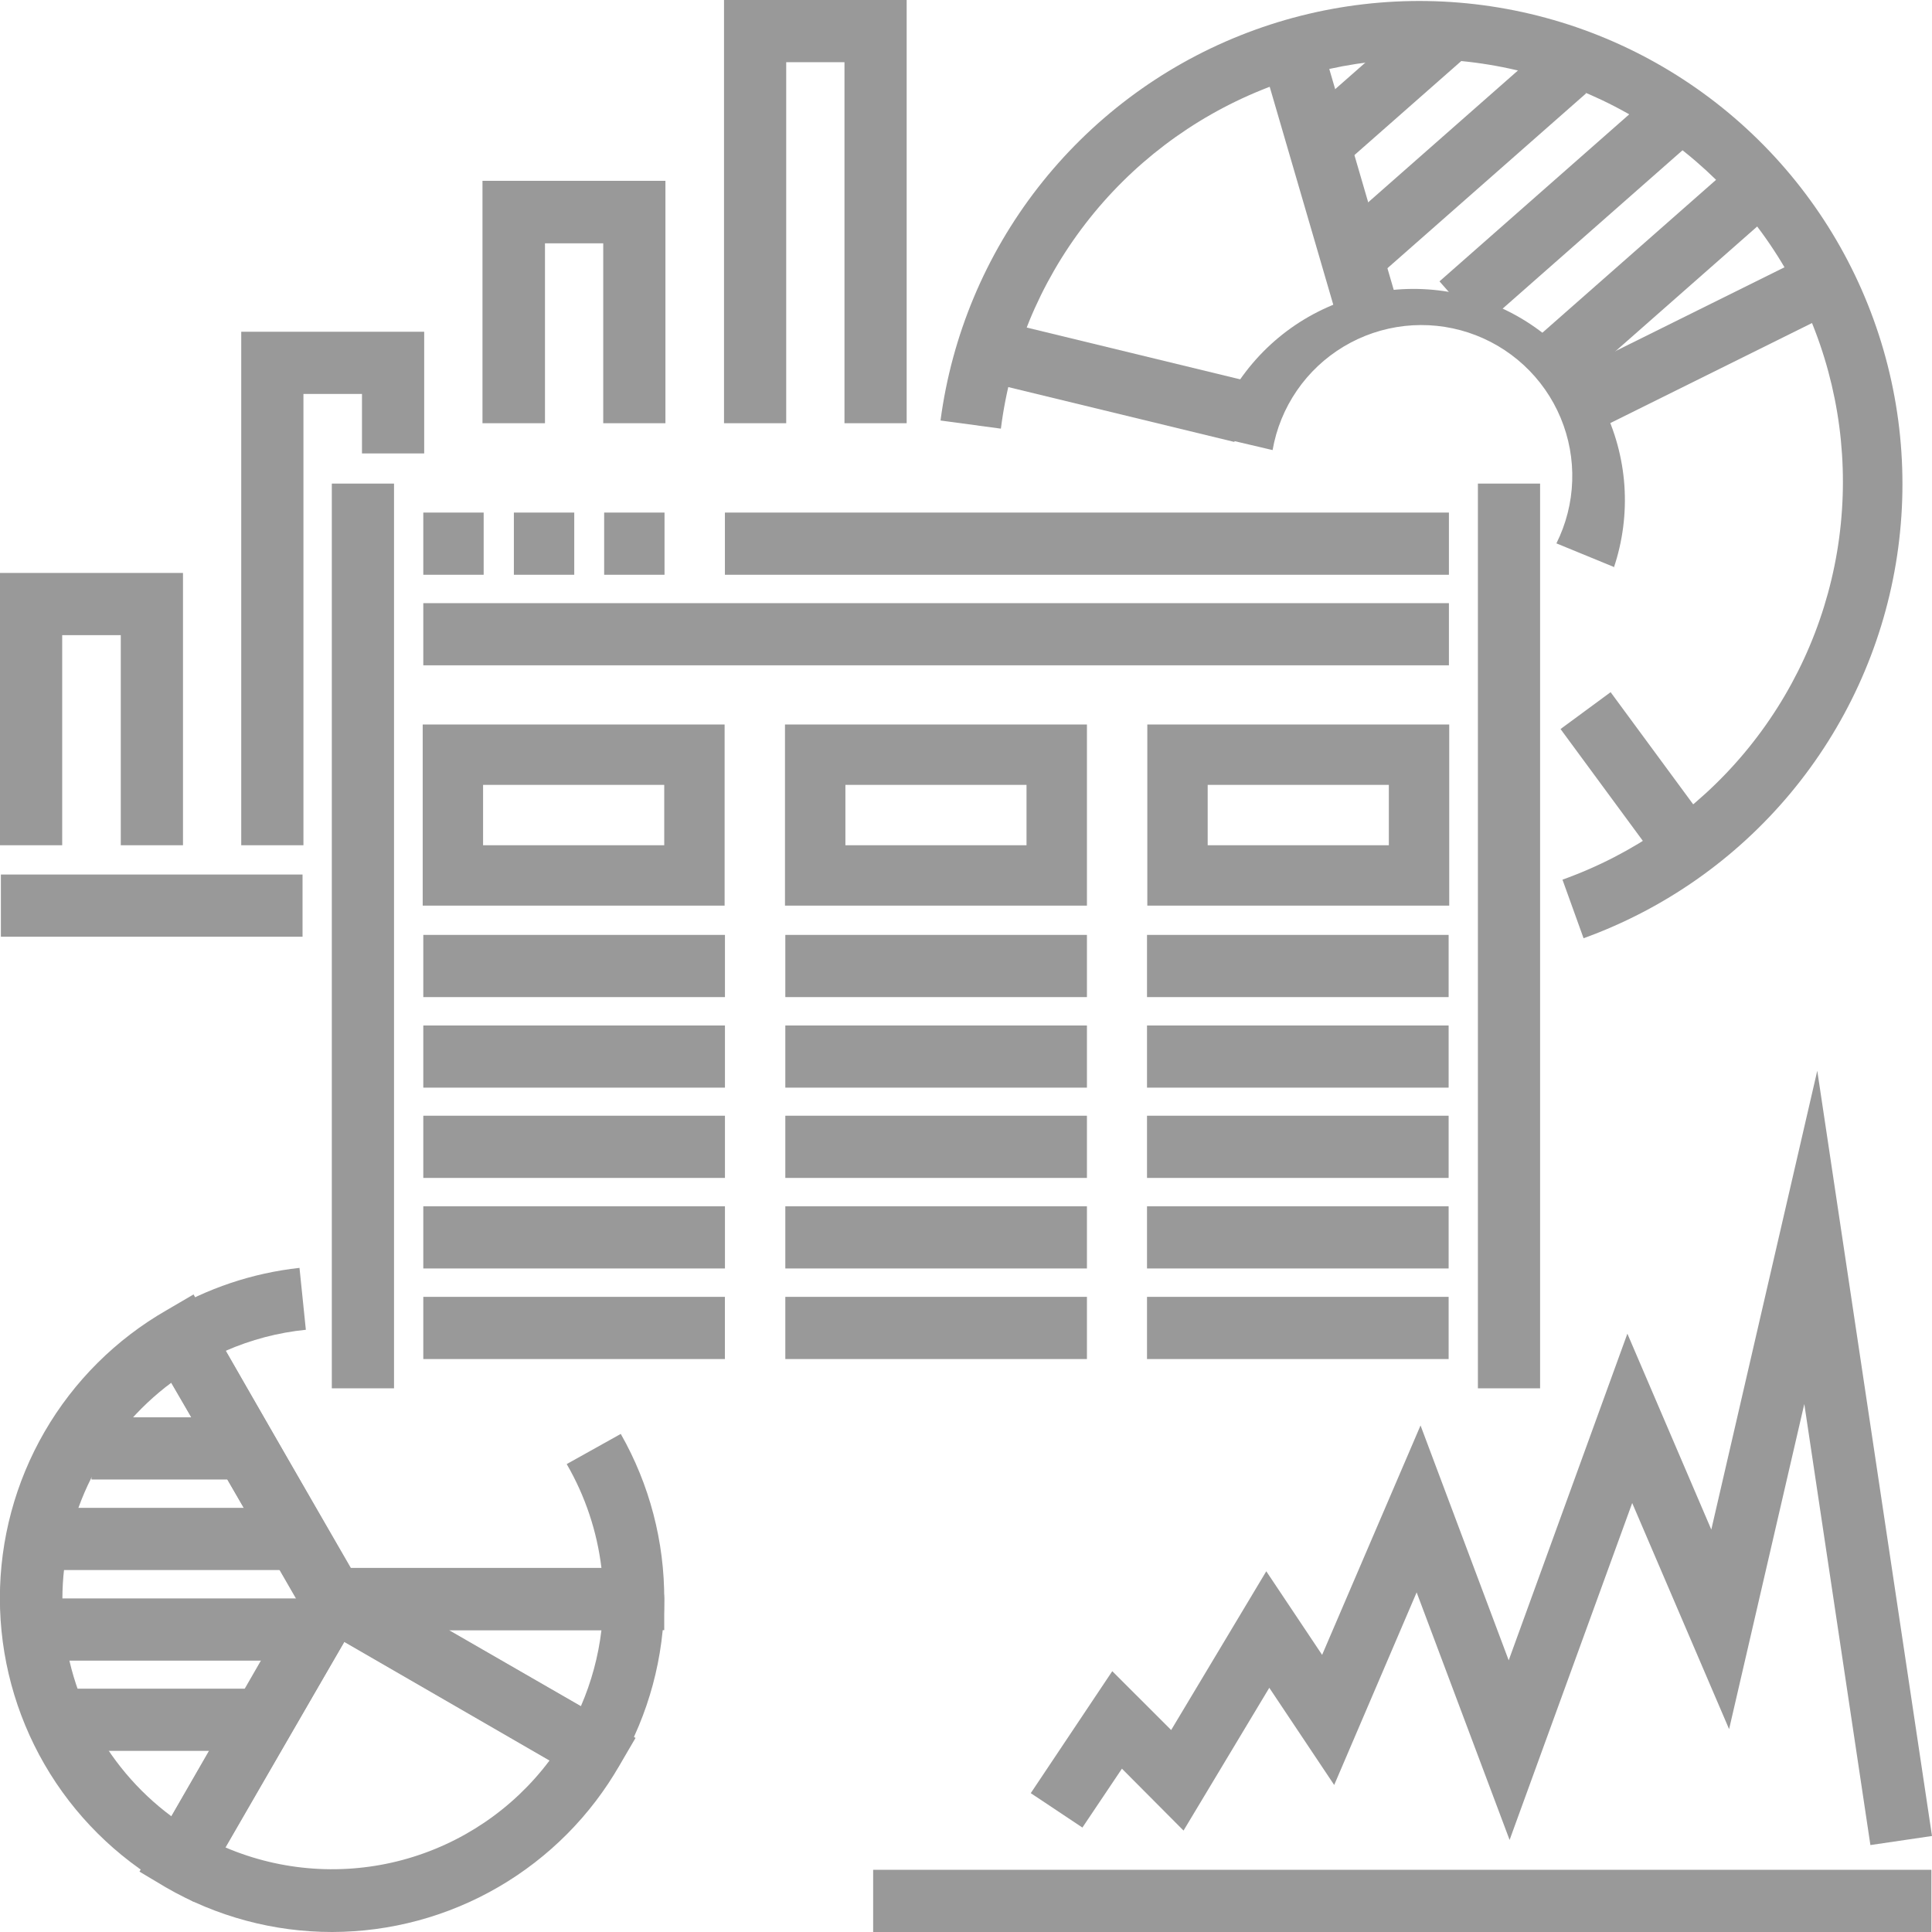 <svg width="52" height="52" viewBox="0 0 52 52" fill="none" xmlns="http://www.w3.org/2000/svg">
<g clip-path="url(#clip0_257_4466)">
<path d="M8.143 23.538H0.024V25.212H8.143V23.538Z" fill="#999999"/>
<path d="M4.925 22.75H3.251V17.095H1.674V22.75H0V15.421H4.925V22.75Z" fill="#999999"/>
<path d="M8.167 22.75H6.493V8.929H11.417V12.204H9.743V10.603H8.167V22.75Z" fill="#999999"/>
<path d="M17.91 11.391H16.236V6.549H14.668V11.391H12.986V4.867H17.91V11.391Z" fill="#999999"/>
<path d="M24.403 11.391H22.729V1.674H21.161V11.391H19.487V0H24.403V11.391Z" fill="#999999"/>
<path d="M51.984 50.326H23.501V52H51.984V50.326Z" fill="#999999"/>
<path d="M50.342 49.66L48.563 37.789L46.539 46.54L43.931 40.454L40.631 49.522L38.129 42.859L35.91 48.043L34.163 45.427L31.855 49.27L30.197 47.604L29.133 49.189L27.743 48.263L29.937 44.98L31.522 46.564L34.082 42.291L35.585 44.541L38.234 38.366L40.607 44.688L43.801 35.896L46.06 41.169L48.912 28.819L52 49.416L50.342 49.66Z" fill="#999999"/>
<path d="M42.622 25.253L42.054 23.676C43.959 22.995 45.648 21.819 46.948 20.268C48.247 18.717 49.109 16.848 49.445 14.853C49.78 12.858 49.578 10.809 48.858 8.918C48.139 7.028 46.928 5.363 45.35 4.096C43.773 2.829 41.886 2.006 39.884 1.711C37.882 1.416 35.838 1.66 33.962 2.419C32.086 3.177 30.446 4.421 29.212 6.024C27.977 7.627 27.193 9.53 26.939 11.537L25.314 11.318C25.617 9.031 26.523 6.866 27.939 5.046C29.356 3.225 31.231 1.813 33.373 0.957C35.515 0.1 37.847 -0.172 40.129 0.17C42.41 0.512 44.56 1.454 46.357 2.901C48.154 4.348 49.534 6.246 50.354 8.402C51.175 10.558 51.407 12.893 51.027 15.169C50.647 17.444 49.668 19.577 48.191 21.349C46.714 23.121 44.792 24.468 42.622 25.253Z" fill="#999999"/>
<path d="M43.435 15.259L41.891 14.625C42.151 14.103 42.297 13.531 42.316 12.949C42.336 12.366 42.23 11.786 42.005 11.247C41.781 10.709 41.443 10.226 41.015 9.83C40.587 9.434 40.078 9.134 39.524 8.952C38.97 8.77 38.383 8.709 37.804 8.774C37.224 8.839 36.665 9.028 36.165 9.328C35.665 9.628 35.235 10.032 34.905 10.513C34.575 10.994 34.352 11.54 34.252 12.114L32.627 11.732C32.856 11.017 33.224 10.354 33.71 9.782C34.196 9.21 34.79 8.739 35.459 8.398C36.128 8.057 36.858 7.851 37.606 7.793C38.355 7.735 39.108 7.826 39.821 8.06C40.535 8.295 41.195 8.668 41.763 9.159C42.331 9.649 42.797 10.248 43.133 10.919C43.469 11.591 43.669 12.322 43.721 13.071C43.772 13.82 43.675 14.572 43.435 15.283V15.259Z" fill="#999999"/>
<path d="M35.574 1.158L33.967 1.626L36.013 8.639L37.62 8.17L35.574 1.158Z" fill="#999999"/>
<path d="M27.395 8.758L27 10.385L33.223 11.895L33.618 10.268L27.395 8.758Z" fill="#999999"/>
<path d="M43.35 18.63L42.002 19.622L44.728 23.326L46.076 22.333L43.35 18.63Z" fill="#999999"/>
<path d="M48.717 6.853L42.173 10.098L42.916 11.598L49.461 8.352L48.717 6.853Z" fill="#999999"/>
<path d="M38.4 0.232L34.953 3.265L36.059 4.522L39.506 1.488L38.4 0.232Z" fill="#999999"/>
<path d="M41.586 1.254L35.554 6.564L36.66 7.82L42.692 2.511L41.586 1.254Z" fill="#999999"/>
<path d="M44.776 2.263L38.744 7.573L39.85 8.829L45.882 3.519L44.776 2.263Z" fill="#999999"/>
<path d="M47.098 4.039L41.066 9.349L42.172 10.605L48.204 5.296L47.098 4.039Z" fill="#999999"/>
<path d="M8.939 52C7.367 52 5.822 51.585 4.461 50.797L3.754 50.375L8.63 41.901L17.106 46.776L16.683 47.499C15.903 48.864 14.775 49.999 13.416 50.789C12.056 51.58 10.512 51.997 8.939 52ZM6.07 49.725C7.576 50.367 9.254 50.485 10.834 50.061C12.415 49.636 13.808 48.694 14.79 47.385L9.264 44.192L6.07 49.725Z" fill="#999999"/>
<path d="M15.984 47.938C15.839 47.937 15.695 47.898 15.57 47.824L8.541 43.761C8.365 43.683 8.223 43.545 8.14 43.373C8.056 43.2 8.037 43.003 8.084 42.817C8.132 42.631 8.244 42.468 8.4 42.357C8.557 42.246 8.748 42.193 8.939 42.209H17.065C17.281 42.209 17.488 42.295 17.64 42.447C17.792 42.6 17.878 42.806 17.878 43.022C17.878 44.594 17.463 46.138 16.675 47.499C16.609 47.626 16.51 47.734 16.389 47.811C16.268 47.889 16.128 47.932 15.984 47.938ZM12.084 43.875L15.635 45.922C15.918 45.27 16.104 44.581 16.188 43.875H12.084Z" fill="#999999"/>
<path d="M17.878 43.875H8.476L3.754 35.75L4.478 35.328C5.572 34.674 6.794 34.264 8.061 34.125L8.232 35.791C7.486 35.866 6.757 36.058 6.07 36.359L9.443 42.201H16.188C16.069 41.216 15.751 40.265 15.253 39.406L16.708 38.594C17.483 39.955 17.886 41.496 17.878 43.062V43.875Z" fill="#999999"/>
<path d="M5.209 51.188L4.486 50.765C3.122 49.982 1.988 48.853 1.2 47.492C0.412 46.131 -0.003 44.586 -0.003 43.014C-0.003 41.441 0.412 39.896 1.2 38.535C1.988 37.174 3.122 36.045 4.486 35.263L5.209 34.84L9.922 43.062L5.209 51.188ZM4.616 37.212C3.705 37.889 2.965 38.769 2.455 39.783C1.945 40.797 1.679 41.916 1.679 43.05C1.679 44.185 1.945 45.304 2.455 46.318C2.965 47.331 3.705 48.212 4.616 48.888L7.988 43.062L4.616 37.212Z" fill="#999999"/>
<path d="M6.517 38.147H2.462V39.821H6.517V38.147Z" fill="#999999"/>
<path d="M8.143 40.584H0.837V42.258H8.143V40.584Z" fill="#999999"/>
<path d="M8.955 43.022H0.837V44.696H8.955V43.022Z" fill="#999999"/>
<path d="M7.33 45.451H1.65V47.125H7.33V45.451Z" fill="#999999"/>
<path d="M41.452 13.016H39.778V37.367H41.452V13.016Z" fill="#999999"/>
<path d="M10.605 13.016H8.931V37.367H10.605V13.016Z" fill="#999999"/>
<path d="M13.018 13.796H11.393V15.47H13.018V13.796Z" fill="#999999"/>
<path d="M15.456 13.796H13.831V15.47H15.456V13.796Z" fill="#999999"/>
<path d="M17.886 13.796H16.261V15.47H17.886V13.796Z" fill="#999999"/>
<path d="M38.998 13.796H19.511V15.47H38.998V13.796Z" fill="#999999"/>
<path d="M38.998 16.234H11.393V17.907H38.998V16.234Z" fill="#999999"/>
<path d="M19.503 24.375H11.377V19.5H19.503V24.375ZM13.002 22.75H17.878V21.125H13.002V22.75Z" fill="#999999"/>
<path d="M29.255 24.375H21.128V19.5H29.255V24.375ZM22.754 22.75H27.629V21.125H22.754V22.75Z" fill="#999999"/>
<path d="M39.006 24.375H30.88V19.5H39.006V24.375ZM32.505 22.75H37.381V21.125H32.505V22.75Z" fill="#999999"/>
<path d="M19.512 25.163H11.393V26.837H19.512V25.163Z" fill="#999999"/>
<path d="M19.512 27.601H11.393V29.274H19.512V27.601Z" fill="#999999"/>
<path d="M19.512 30.03H11.393V31.704H19.512V30.03Z" fill="#999999"/>
<path d="M19.512 32.467H11.393V34.141H19.512V32.467Z" fill="#999999"/>
<path d="M29.255 25.163H21.137V26.837H29.255V25.163Z" fill="#999999"/>
<path d="M29.255 27.601H21.137V29.274H29.255V27.601Z" fill="#999999"/>
<path d="M29.255 30.03H21.137V31.704H29.255V30.03Z" fill="#999999"/>
<path d="M29.255 32.467H21.137V34.141H29.255V32.467Z" fill="#999999"/>
<path d="M38.99 25.163H30.872V26.837H38.99V25.163Z" fill="#999999"/>
<path d="M38.99 27.601H30.872V29.274H38.99V27.601Z" fill="#999999"/>
<path d="M38.99 30.03H30.872V31.704H38.99V30.03Z" fill="#999999"/>
<path d="M38.99 32.467H30.872V34.141H38.99V32.467Z" fill="#999999"/>
<path d="M19.511 34.905H11.393V36.579H19.511V34.905Z" fill="#999999"/>
<path d="M29.255 34.905H21.137V36.579H29.255V34.905Z" fill="#999999"/>
<path d="M38.99 34.905H30.872V36.579H38.99V34.905Z" fill="#999999"/>
</g>
<defs>
<clipPath id="clip0_257_4466">
<rect width="52" height="52" fill="white"/>
</clipPath>
</defs>
</svg>
